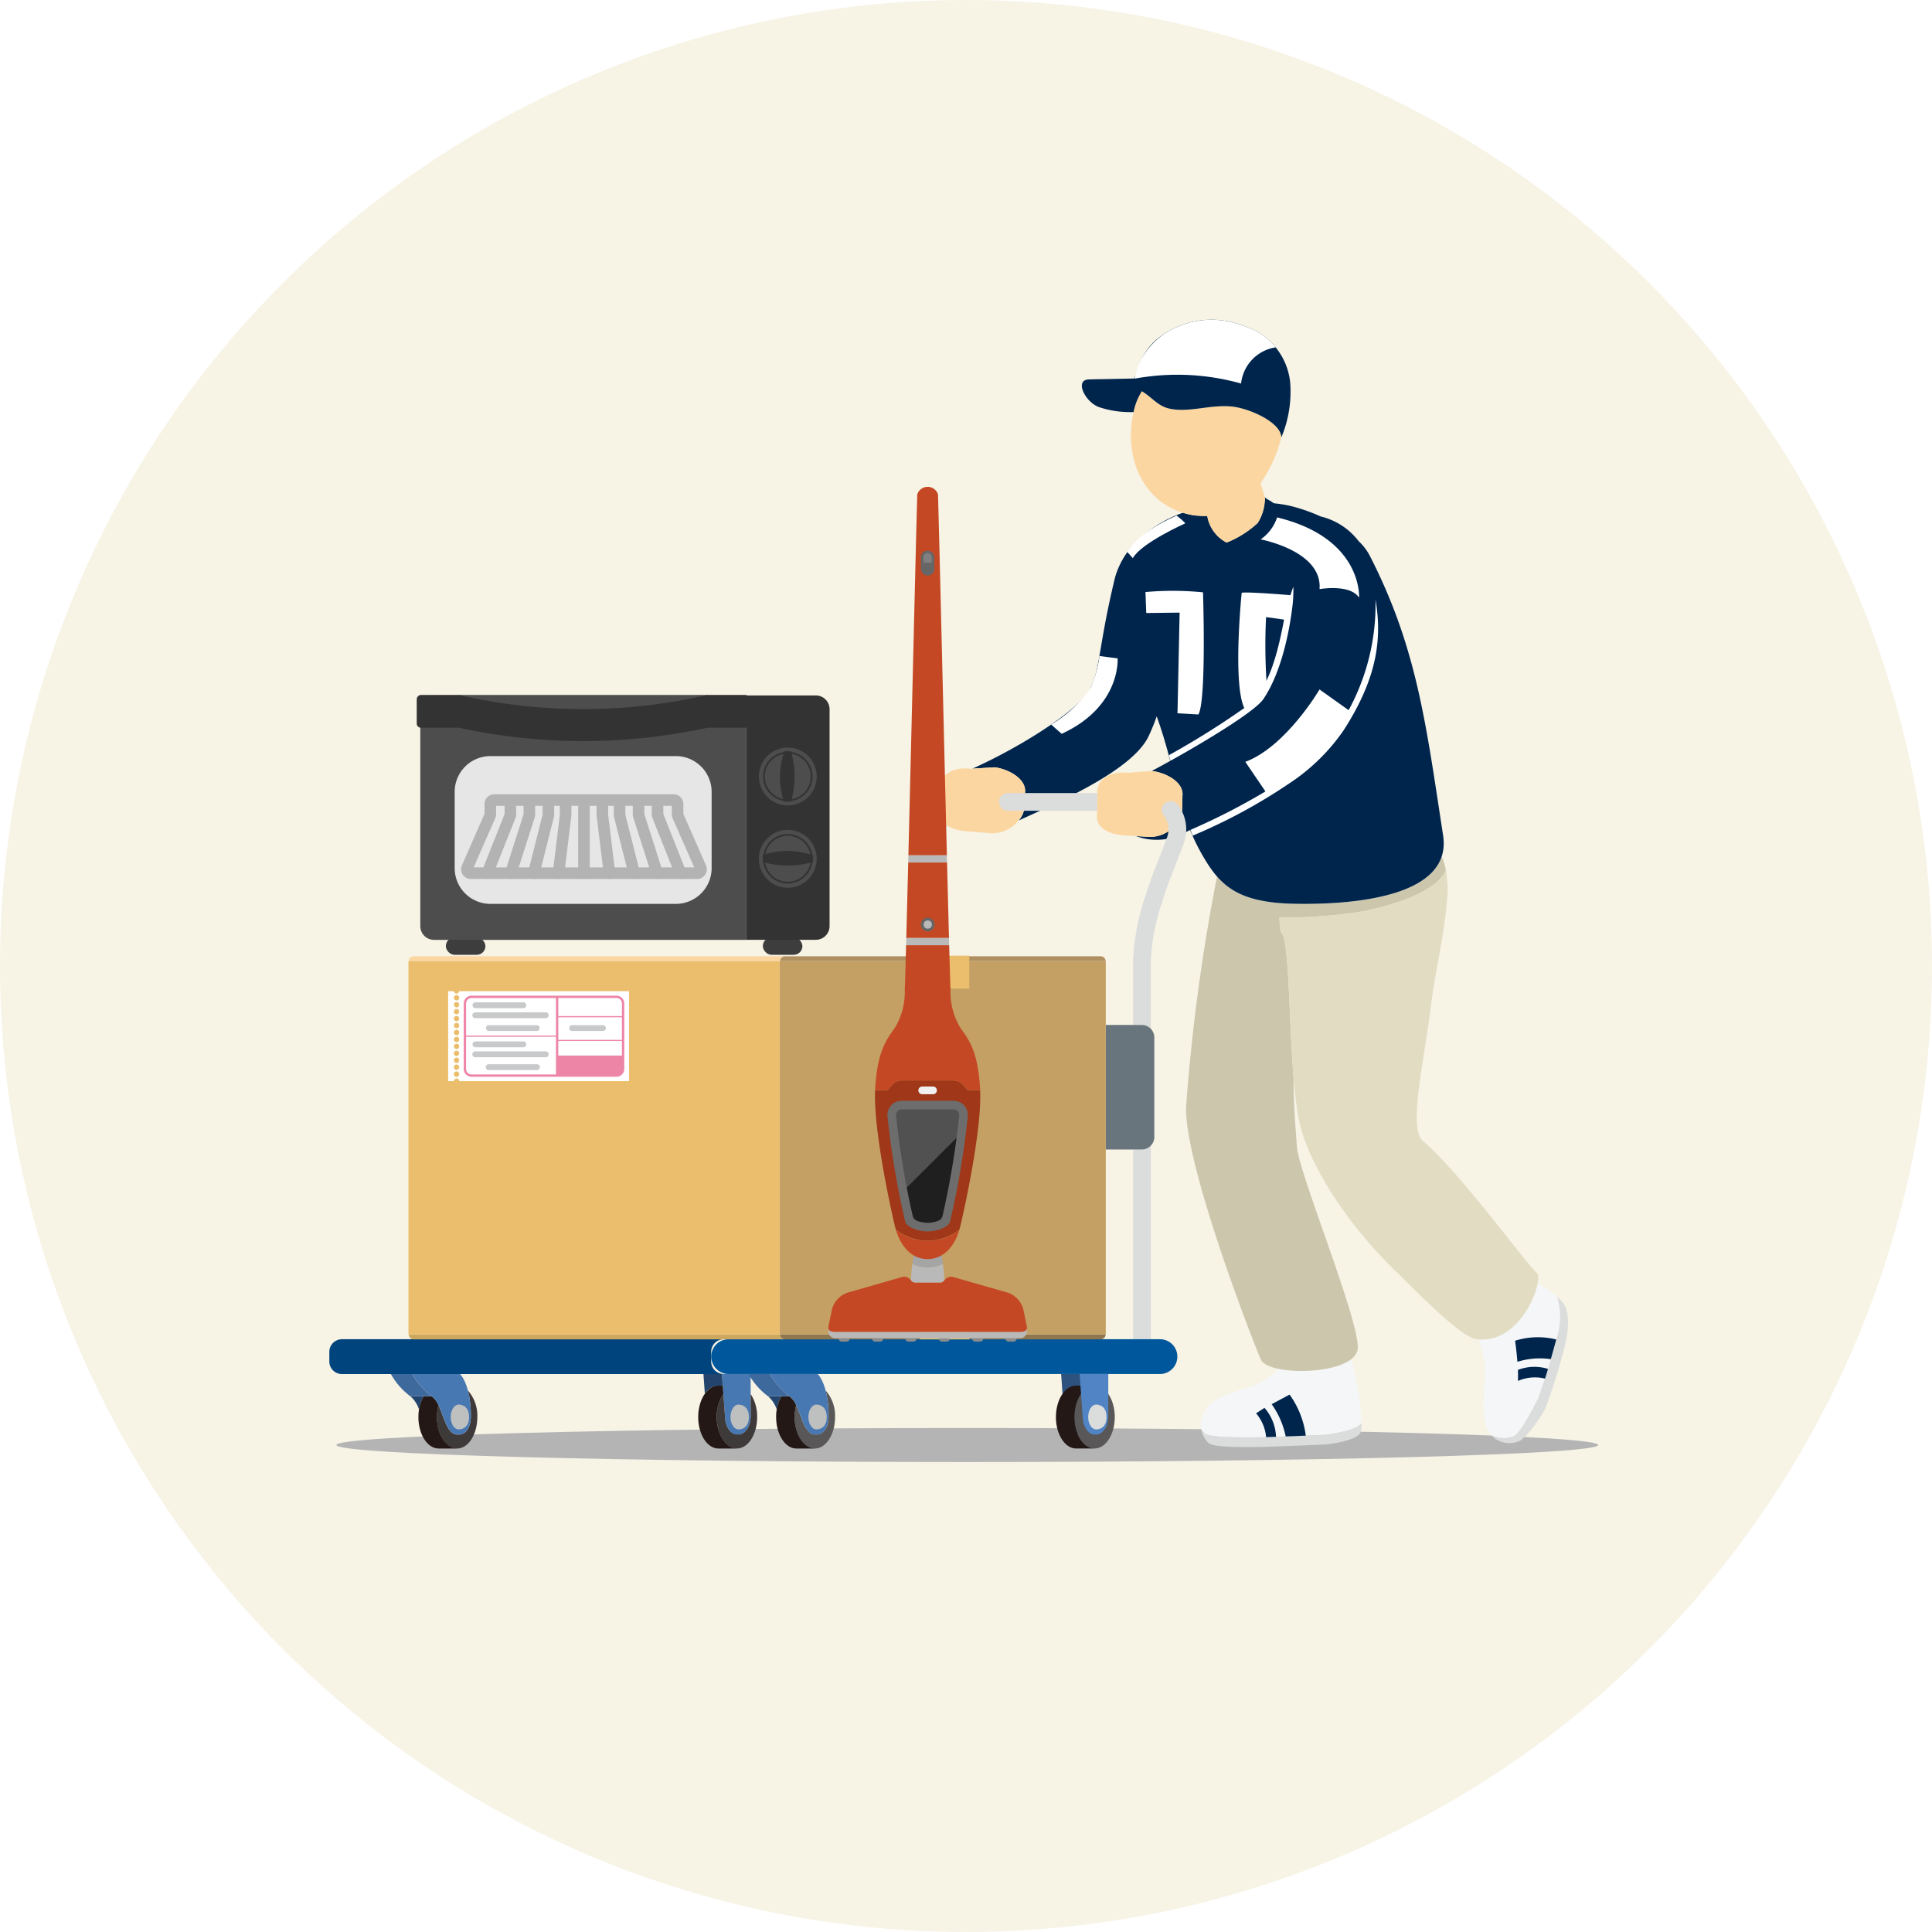 <svg xmlns="http://www.w3.org/2000/svg" xmlns:xlink="http://www.w3.org/1999/xlink" width="167" height="167" viewBox="0 0 167 167"><defs><clipPath id="a"><circle cx="83.5" cy="83.5" r="83.5" transform="translate(0 0.095)" fill="#f7f3e5"/></clipPath></defs><g transform="translate(-232 -3793.095)"><circle cx="83.5" cy="83.5" r="83.5" transform="translate(232 3793.095)" fill="#f7f3e5"/><g transform="translate(232 3793)" clip-path="url(#a)"><g transform="translate(28.467 27.752)"><g transform="translate(0 0)"><path d="M3575.051,4465.352c0,.811-24.417,1.47-54.536,1.47s-54.536-.659-54.536-1.47,24.417-1.471,54.536-1.471S3575.051,4464.541,3575.051,4465.352Z" transform="translate(-3465.37 -4368.103)" fill="#b4b4b5"/><g transform="translate(75.325 89.819)"><path d="M3634.47,4463.95s-5.069.233-6.311.231-3.895.031-4.294-.368a2.153,2.153,0,0,1-.248-.308,2.21,2.21,0,0,0,.6,1.144c.4.4,2.7.366,3.939.368s6.311-.231,6.311-.231,2.795-.3,2.938-1.129a4.6,4.6,0,0,0,.06-.746C3636.99,4463.618,3634.47,4463.95,3634.47,4463.95Z" transform="translate(-3623.566 -4457.412)" fill="#dbdcdc"/><path d="M3630.221,4452.158a5.855,5.855,0,0,1-2.932,1.7c-2.373.8-2.88,1.009-3.512,2.127a1.87,1.87,0,0,0-.217,1.426,2.175,2.175,0,0,0,.248.308c.4.4,3.055.365,4.294.368s6.311-.231,6.311-.231,2.521-.331,3-1.039a24.286,24.286,0,0,0-.887-5.5C3635.253,4452.325,3632.125,4452.557,3630.221,4452.158Z" transform="translate(-3623.509 -4451.317)" fill="#f5f6f7"/></g><g transform="translate(80.105 92.889)"><path d="M3634.319,4460.212l-.73.473a3.617,3.617,0,0,1,.868,2.056c.262-.007.554-.018.857-.028A4.017,4.017,0,0,0,3634.319,4460.212Z" transform="translate(-3633.589 -4459.064)" fill="#00254d"/><path d="M3636.435,4458.623a7.3,7.3,0,0,1,1.211,2.786c.594-.021,1.2-.046,1.737-.07a7.767,7.767,0,0,0-1.4-3.547Z" transform="translate(-3635.085 -4457.791)" fill="#00254d"/></g><g transform="translate(99.325 83.272)"><path d="M3682.475,4440.331c-.13-.129-.254-.243-.376-.354a5.959,5.959,0,0,1,.042,3.28,52.82,52.82,0,0,1-1.711,5.536c-.562,1.116-1.6,3.086-2.148,3.253a2.284,2.284,0,0,1-1.9-.153,2.107,2.107,0,0,0,2.387.579c.544-.167,1.775-1.776,2.337-2.894a52.788,52.788,0,0,0,1.712-5.537S3683.514,4441.369,3682.475,4440.331Z" transform="translate(-3675.304 -4438.809)" fill="#dbdcdc"/><path d="M3680.906,4438.682a6.9,6.9,0,0,0-1.679-1.168c-.3,1.69-2.081,5.082-5.115,4.846a7.9,7.9,0,0,1,.569,3.225c-.179,2.548-.3,3.807.431,4.918.022.033.051.065.076.1a2.276,2.276,0,0,0,1.9.152c.544-.167,1.586-2.136,2.149-3.252a52.979,52.979,0,0,0,1.712-5.536A5.962,5.962,0,0,0,3680.906,4438.682Z" transform="translate(-3674.112 -4437.513)" fill="#f5f6f7"/></g><g transform="translate(74.056 46.377)"><path d="M3630.13,4378.872c-.362-4.353-.344-9.533-.8-11.921-.17-.888-.382-.216-.424-1.952a43.348,43.348,0,0,0,7.044-.5c6.86-1.374,7.315-3.577,7.315-3.577s.042.188.086.458a5.2,5.2,0,0,0-.422-1.654c-1.24,3.772-8.733,4.167-12.737,4.086-3.621-.071-5.4-.893-6.68-2.357a165.357,165.357,0,0,0-2.676,19.936c-.12,5.287,6.257,21.49,6.509,21.9.849,1.364,7.741,1.266,8.3-.862.494-1.869-5.045-15.229-5.226-17.592C3630.271,4382.871,3630.094,4380.583,3630.13,4378.872Z" transform="translate(-3620.835 -4359.724)" fill="#ccc6ac"/></g><path d="M3650.272,4385.661c-1.294-1.114,0-6.386.673-11.7.436-3.463,1.254-6.4,1.449-9.962a7.736,7.736,0,0,0-.182-1.756s-.456,2.2-7.316,3.578a43.357,43.357,0,0,1-7.044.5c.042,1.736.255,1.063.424,1.952.59,3.089.386,10.855,1.24,15.453.575,3.1,3.385,8.234,8.17,12.958,2.757,2.726,5.946,5.947,7.221,6.093,3.9.447,5.794-5.094,5.2-5.708C3658.618,4395.545,3653.535,4388.461,3650.272,4385.661Z" transform="translate(-3555.724 -4314.671)" fill="#e2dcc3"/><path d="M3622.581,4324.008c-1.48-9.63-2.26-16.263-6.371-24.238a4.768,4.768,0,0,0-.927-1.194,5.846,5.846,0,0,0-3.288-2.136,14.7,14.7,0,0,0-2.7-.93,11.208,11.208,0,0,0-2.147-.255,3.618,3.618,0,0,1-.592,1.754,8.7,8.7,0,0,1-2.686,1.695,3.183,3.183,0,0,1-1.681-2.306,5.923,5.923,0,0,1-1.567-.135c-.181-.04-.353-.093-.525-.145a10.865,10.865,0,0,0-3.641,2.14,7.138,7.138,0,0,0-2.217,3.4c-1.4,5.748-1.286,7.848-2.1,9.559-.939,1.948-6.143,5.181-10.239,7.021l1.927-.117c1.189.152,2.773,1.008,2.619,2.2l-.058,1.373a2.05,2.05,0,0,1-.477,1.02c3.836-1.742,9.832-4.4,11.214-7.272a17.865,17.865,0,0,0,.7-1.725c.5,1.375.858,2.648,1.17,3.852-.6.337-1.152.634-1.6.872,1.194.132,2.787.952,2.658,2.144l-.036,1.374a2.852,2.852,0,0,1-2.858,2.18l-1.124-.07a5.108,5.108,0,0,0,4.241-.31c.073-.041.231-.116.444-.215a16.4,16.4,0,0,0,.888,1.875c1.559,2.8,3,4.4,8.117,4.5C3614.3,4330.01,3623.424,4329.481,3622.581,4324.008Z" transform="translate(-3526.309 -4279.455)" fill="#00254d"/><path d="M3630.026,4295.708c-.561-1.232-1.525-1.278-1.5-1.54,0,.024,0,.052-.007.077-.017.19-.032.4-.06.618,0,.022,0,.044-.008.067-.009.063-.021.127-.032.193-.005.03-.01.056-.016.085-.013.064-.03.129-.048.195-.008.032-.015.064-.025.1-.019.064-.044.132-.068.2-.013.034-.022.068-.036.1-.028.071-.064.145-.1.216-.016.032-.028.064-.046.1a3.646,3.646,0,0,1-.191.323,8.7,8.7,0,0,1-2.686,1.694,3.182,3.182,0,0,1-1.681-2.3,5.933,5.933,0,0,1-.916-.032,7.809,7.809,0,0,0,.114,3.281c.258.867,1.279,4.15,2.234,4.256.368.041,3.592-3.443,4.184-4.468C3629.576,4298.109,3630.409,4296.552,3630.026,4295.708Z" transform="translate(-3547.642 -4278.884)" fill="#00254d"/><path d="M3623.784,4278.859c-.056-1.336-2.866-2.55-4.369-2.67-1.839-.15-3.615.545-5.255.2-1.081-.225-1.482-.948-2.521-1.565a9.312,9.312,0,0,0-.628,1.866c-.9,4.07.938,7.979,4.8,8.831a5.922,5.922,0,0,0,1.567.135,3.183,3.183,0,0,0,1.681,2.306,8.692,8.692,0,0,0,2.686-1.695,4.161,4.161,0,0,0,.632-2.2l-.389-1.224a12.526,12.526,0,0,0,1.624-3.365C3623.68,4279.268,3623.732,4279.064,3623.784,4278.859Z" transform="translate(-3541.496 -4268.715)" fill="#fbd6a0"/><path d="M3619.844,4267.367a5.7,5.7,0,0,0-4.057-4.918,7.42,7.42,0,0,0-6.848.712c-1.738,1.089-2.113,2.584-2.58,3.841l-2.414.051c-.688.009-1.237.02-1.483.031l-.3.006c.063,0,.121,0,.183,0-1.1.114-.246,1.9.94,2.375a8.543,8.543,0,0,0,3.023.437,5.152,5.152,0,0,1,.713-1.8c.977.6,1.385,1.3,2.436,1.514,1.64.343,3.416-.353,5.255-.2,1.5.12,4.318,1.336,4.369,2.673A10.213,10.213,0,0,0,3619.844,4267.367Z" transform="translate(-3536.788 -4261.942)" fill="#00254d"/><g transform="translate(51.06 38.67)"><g transform="translate(0 3.569)"><path d="M3574.021,4351.088l0-.089a6.1,6.1,0,0,0-1.513,2.353c-.047.129-.1.275-.161.428v4.333c.3-.883.7-1.909,1.041-2.771.221-.567.421-1.08.562-1.468a4.707,4.707,0,0,1,.783-1.38A1.343,1.343,0,0,1,3574.021,4351.088Z" transform="translate(-3572.35 -4350.999)" fill="#dbdcdc"/></g><path d="M3583.2,4347.044a2.861,2.861,0,0,1-2.9,2.126l-2.283-.186c-1.193-.153-2.316-.66-2.161-1.853l.054-2.054c.154-1.191,1.436-1.633,2.629-1.476l2.1-.127c1.189.151,2.773,1.008,2.619,2.2Z" transform="translate(-3574.186 -4343.475)" fill="#fbd6a0"/></g><g transform="translate(57.916 38.984)"><path d="M3611.946,4347.657a2.854,2.854,0,0,1-2.858,2.18l-2.287-.142c-1.195-.128-2.327-.617-2.2-1.809l.019-2.056c.13-1.2,1.4-1.66,2.6-1.53l2.1-.163c1.194.13,2.793.951,2.664,2.145Z" transform="translate(-3596.157 -4344.137)" fill="#fbd6a0"/><path d="M3587.573,4348.16a.767.767,0,1,0,0,1.533h7.683l.014-1.533Z" transform="translate(-3586.806 -4346.252)" fill="#dbdcdc"/><g transform="translate(11.561 2.612)"><path d="M3611.933,4412.755h-.751v16.4h1.534v-16.735A1.082,1.082,0,0,1,3611.933,4412.755Z" transform="translate(-3611.182 -4382.646)" fill="#dbdcdc"/><path d="M3615.029,4349.92a.767.767,0,1,0-1.178.982,2,2,0,0,1,.306,1.754c-.155.456-.411,1.107-.681,1.8-.413,1.051-.88,2.242-1.165,3.182l-.036.117a19.968,19.968,0,0,0-1.094,5.606v5.627h.751a1.078,1.078,0,0,1,.783.336v-5.963a18.462,18.462,0,0,1,1.028-5.16l.035-.117c.268-.881.723-2.042,1.125-3.068.278-.707.54-1.375.707-1.864A3.516,3.516,0,0,0,3615.029,4349.92Z" transform="translate(-3611.182 -4349.643)" fill="#dbdcdc"/></g></g><path d="M3609.315,4390.423H3606.2v10.769h3.111a1.089,1.089,0,0,0,1.088-1.088v-8.594A1.088,1.088,0,0,0,3609.315,4390.423Z" transform="translate(-3539.087 -4329.486)" fill="#69757c"/><g transform="translate(5.316 91.106)"><g transform="translate(1.684 1.927)"><path d="M3480.21,4459.254a3.447,3.447,0,0,1,.391-1.162h-1.148A2.485,2.485,0,0,1,3480.21,4459.254Z" transform="translate(-3479.453 -4458.093)" fill="#23456d"/></g><g transform="translate(2.385 1.429)"><path d="M3486.977,4457.043a8.486,8.486,0,0,1,.256,2.2c0,1.052-.465,1.61-1.037,1.61a.614.614,0,0,1-.076-.011.547.547,0,0,1-.077.011c-.368,0-.647-.324-.877-.759-.249-.476-.454-1.209-.735-1.786a4.028,4.028,0,0,0-.133,1.035c0,1.5.781,2.717,1.745,2.717s1.75-1.214,1.75-2.717A3.265,3.265,0,0,0,3486.977,4457.043Z" transform="translate(-3482.702 -4457.043)" fill="#3e3a39"/><g transform="translate(0 0.497)"><path d="M3482.535,4459.892a4.068,4.068,0,0,1,.129-1.027,1.867,1.867,0,0,0-.585-.771h-.7a3.639,3.639,0,0,0-.448,1.8c0,1.5.783,2.718,1.747,2.718h1.5a.346.346,0,0,0,.051-.008C3483.288,4462.561,3482.535,4461.366,3482.535,4459.892Z" transform="translate(-3480.931 -4458.093)" fill="#231815"/></g></g><path d="M3482.656,4454.031H3479.8a6.2,6.2,0,0,0,1.685,1.927c.644.413.924,1.8,1.317,2.55.23.435.509.761.878.761a.491.491,0,0,0,.076-.013.531.531,0,0,0,.076.013c.571,0,1.036-.559,1.036-1.613,0-2.738-.939-3.625-.939-3.625Z" transform="translate(-3477.951 -4454.031)" fill="#4878b2"/><path d="M3477.586,4455.958a6.188,6.188,0,0,1-1.684-1.927h1.848a6.187,6.187,0,0,0,1.685,1.927Z" transform="translate(-3475.903 -4454.031)" fill="#3e699d"/><path d="M3487.5,4459.612c-.379,0-.69.481-.69,1.075s.312,1.074.69,1.074c.094,0,.9-.009.9-1.074S3487.594,4459.612,3487.5,4459.612Z" transform="translate(-3481.637 -4456.965)" fill="#bebfbf"/></g><g transform="translate(31.888 91.106)"><g transform="translate(2.049)"><path d="M3538.576,4454.031h-2.328l.26,3.625c0,.89.463,1.613,1.035,1.613a.535.535,0,0,0,.075-.013.469.469,0,0,0,.075.013c.573,0,1.036-.723,1.036-1.613v-3.625Z" transform="translate(-3536.248 -4454.031)" fill="#4878b2"/></g><path d="M3534.476,4454.031h-1.6l.123,1.715a1.471,1.471,0,0,1,1.173-.709h.375Z" transform="translate(-3532.427 -4454.031)" fill="#23456d"/><g transform="translate(0 1.006)"><path d="M3538.229,4457.667v1.89c0,.89-.463,1.611-1.036,1.611a.481.481,0,0,1-.075-.013.541.541,0,0,1-.075.013c-.572,0-1.035-.722-1.035-1.611l-.137-1.911a3.524,3.524,0,0,0-.575,2.011c0,1.5.783,2.717,1.747,2.717s1.747-1.215,1.747-2.717A3.543,3.543,0,0,0,3538.229,4457.667Z" transform="translate(-3533.698 -4456.938)" fill="#3e3a39"/><path d="M3533.528,4458.872a3.511,3.511,0,0,1,.571-2l-.052-.717h-.375c-.965,0-1.747,1.219-1.747,2.719s.781,2.718,1.747,2.718h1.5a.465.465,0,0,0,.05-.008C3534.284,4461.54,3533.528,4460.346,3533.528,4458.872Z" transform="translate(-3531.927 -4456.153)" fill="#231815"/></g><path d="M3538.494,4459.612c-.38,0-.691.481-.691,1.075s.311,1.074.691,1.074c.1,0,.9-.009.9-1.074S3538.589,4459.612,3538.494,4459.612Z" transform="translate(-3535.016 -4456.965)" fill="#bebfbf"/></g><g transform="translate(37.92 93.032)"><path d="M3545.4,4459.254a3.442,3.442,0,0,1,.391-1.162h-1.149A2.488,2.488,0,0,1,3545.4,4459.254Z" transform="translate(-3544.645 -4458.093)" fill="#23456d"/></g><g transform="translate(38.621 92.535)"><path d="M3552.17,4457.043a8.487,8.487,0,0,1,.256,2.2c0,1.052-.465,1.61-1.036,1.61a.6.6,0,0,1-.076-.011.545.545,0,0,1-.078.011c-.368,0-.647-.324-.876-.759-.25-.476-.455-1.209-.736-1.786a4.039,4.039,0,0,0-.132,1.035c0,1.5.781,2.717,1.744,2.717s1.75-1.214,1.75-2.717A3.267,3.267,0,0,0,3552.17,4457.043Z" transform="translate(-3547.894 -4457.043)" fill="#595757"/><g transform="translate(0 0.497)"><path d="M3547.727,4459.892a4.046,4.046,0,0,1,.13-1.027,1.859,1.859,0,0,0-.585-.771h-.7a3.642,3.642,0,0,0-.447,1.8c0,1.5.783,2.718,1.747,2.718h1.5a.346.346,0,0,0,.051-.008C3548.48,4462.561,3547.727,4461.366,3547.727,4459.892Z" transform="translate(-3546.124 -4458.093)" fill="#231815"/></g></g><path d="M3547.848,4454.031h-2.856a6.19,6.19,0,0,0,1.685,1.927c.643.413.924,1.8,1.317,2.55.229.435.509.761.877.761a.488.488,0,0,0,.077-.013.508.508,0,0,0,.076.013c.571,0,1.036-.559,1.036-1.613,0-2.738-.938-3.625-.938-3.625Z" transform="translate(-3506.907 -4362.924)" fill="#4878b2"/><path d="M3542.779,4455.958a6.178,6.178,0,0,1-1.683-1.927h1.848a6.193,6.193,0,0,0,1.685,1.927Z" transform="translate(-3504.859 -4362.924)" fill="#3e699d"/><path d="M3552.692,4459.612c-.379,0-.69.481-.69,1.075s.311,1.074.69,1.074c.095,0,.9-.009.9-1.074S3552.787,4459.612,3552.692,4459.612Z" transform="translate(-3510.593 -4365.859)" fill="#bebfbf"/><path d="M3497.7,4449.626v-.835a1.09,1.09,0,0,1,1.088-1.088H3465.78a1.089,1.089,0,0,0-1.086,1.088v.835a1.088,1.088,0,0,0,1.086,1.086h33.013A1.089,1.089,0,0,1,3497.7,4449.626Z" transform="translate(-3464.694 -4359.598)" fill="#00447d"/><g transform="translate(33.011 88.105)"><path d="M1.5,0H38.791a1.5,1.5,0,0,1,1.5,1.5v0a1.506,1.506,0,0,1-1.506,1.506H1.506A1.506,1.506,0,0,1,0,1.5v0A1.5,1.5,0,0,1,1.5,0Z" fill="#00579b"/></g><g transform="translate(62.804 91.106)"><path d="M3600.392,4454.031h-2.329l.258,3.625c0,.89.464,1.613,1.036,1.613a.5.5,0,0,0,.074-.013.563.563,0,0,0,.075.013c.574,0,1.038-.723,1.038-1.613v-3.625Z" transform="translate(-3597.612 -4454.031)" fill="#2d527e"/><g transform="translate(0 1.006)"><path d="M3603.969,4458.872c0,1.5-.781,2.718-1.745,2.718s-1.749-1.215-1.749-2.718.784-2.719,1.749-2.719S3603.969,4457.372,3603.969,4458.872Z" transform="translate(-3598.88 -4456.153)" fill="#595757"/><path d="M3598.713,4458.872c0-1.473.755-2.667,1.7-2.708a.489.489,0,0,0-.052-.01h-1.5c-.964,0-1.747,1.219-1.747,2.719s.782,2.718,1.747,2.718h1.5a.48.48,0,0,0,.052-.008C3599.468,4461.54,3598.713,4460.346,3598.713,4458.872Z" transform="translate(-3597.111 -4456.153)" fill="#231815"/></g><path d="M3603.763,4454.031h-2.33l.259,3.625c0,.89.462,1.613,1.035,1.613a.478.478,0,0,0,.074-.013.527.527,0,0,0,.076.013c.572,0,1.036-.723,1.036-1.613v-3.625Z" transform="translate(-3599.384 -4454.031)" fill="#5084c4"/><path d="M3603.681,4459.612c-.383,0-.691.481-.691,1.075s.308,1.074.691,1.074c.093,0,.9-.009.9-1.074S3603.774,4459.612,3603.681,4459.612Z" transform="translate(-3600.201 -4456.965)" fill="#dbdcdc"/></g><g transform="translate(6.841 54.954)"><path d="M3479.6,4377.906h32.073v0a.432.432,0,0,0-.411.42h-32.094A.434.434,0,0,1,3479.6,4377.906Z" transform="translate(-3479.145 -4377.859)" fill="#fbd6a0"/><path d="M3546.839,4378.33a.433.433,0,0,1,.432-.424h27.276a.431.431,0,0,1,.432.424Z" transform="translate(-3514.718 -4377.859)" fill="#b09060"/><path d="M3479.6,4447.256h32.073v0a.431.431,0,0,1-.411-.42h-32.094A.433.433,0,0,0,3479.6,4447.256Z" transform="translate(-3479.145 -4414.095)" fill="#cea75f"/><path d="M3546.839,4446.832a.432.432,0,0,0,.432.424h27.276a.43.43,0,0,0,.432-.424Z" transform="translate(-3514.718 -4414.095)" fill="#90764d"/><rect width="28.191" height="32.265" transform="translate(32.085 0.472)" fill="#c4a064"/><rect width="32.085" height="32.265" transform="translate(0 0.472)" fill="#eabe6c"/><rect width="4.267" height="2.843" transform="translate(44.209)" fill="#eabe6c"/><rect width="4.267" height="2.844" transform="translate(44.209 30.317)" fill="#eabe6c"/></g><g transform="translate(10.269 58.02)"><path d="M3487.292,4384.272a.216.216,0,0,1-.062.141.235.235,0,0,1-.16.07.258.258,0,0,1-.16-.07.217.217,0,0,1-.062-.141h-.5v7.776h.5a.209.209,0,0,1,.069-.161.225.225,0,0,1,.32,0,.2.2,0,0,1,.07.161h14.676v-7.776Zm-.222,7.407a.234.234,0,0,1,0-.469.234.234,0,0,1,0,.469Zm0-.606a.23.23,0,0,1-.229-.23.236.236,0,0,1,.229-.231.231.231,0,0,1,.23.231A.226.226,0,0,1,3487.07,4391.073Zm0-.6a.231.231,0,0,1-.229-.229.235.235,0,0,1,.229-.232.231.231,0,0,1,.23.232A.226.226,0,0,1,3487.07,4390.474Zm0-.6a.23.23,0,0,1,0-.46.23.23,0,0,1,0,.46Zm0-.6a.235.235,0,0,1-.229-.23.23.23,0,0,1,.229-.229.226.226,0,0,1,.23.229A.23.23,0,0,1,3487.07,4389.276Zm0-.6a.236.236,0,0,1-.229-.229.229.229,0,0,1,.229-.229.224.224,0,0,1,.23.229A.231.231,0,0,1,3487.07,4388.678Zm0-.605a.231.231,0,0,1-.229-.23.237.237,0,0,1,.229-.23.232.232,0,0,1,.23.23A.226.226,0,0,1,3487.07,4388.073Zm0-.6a.23.23,0,0,1-.229-.23.236.236,0,0,1,.229-.231.231.231,0,0,1,.23.231A.226.226,0,0,1,3487.07,4387.476Zm0-.6a.23.23,0,0,1-.229-.23.235.235,0,0,1,.229-.23.23.23,0,0,1,.23.23A.225.225,0,0,1,3487.07,4386.876Zm0-.6a.23.23,0,0,1,0-.46.23.23,0,0,1,0,.46Zm0-.6a.236.236,0,0,1-.229-.232.23.23,0,0,1,.229-.229.226.226,0,0,1,.23.229A.232.232,0,0,1,3487.07,4385.68Zm0-.6a.235.235,0,0,1-.229-.229.23.23,0,0,1,.229-.23.226.226,0,0,1,.23.23A.23.23,0,0,1,3487.07,4385.081Z" transform="translate(-3486.345 -4384.272)" fill="#fff"/><g transform="translate(2.108 0.963)"><path d="M3497.629,4390.968h-4.141a.254.254,0,0,1,0-.508h4.141a.254.254,0,0,1,0,.508Z" transform="translate(-3492.074 -4388.487)" fill="#c8c9ca"/><path d="M3495.184,4386.81h-4.141a.254.254,0,1,1,0-.508h4.141a.254.254,0,0,1,0,.508Z" transform="translate(-3490.789 -4386.302)" fill="#c8c9ca"/><path d="M3497.132,4388.63h-6.089a.254.254,0,1,1,0-.507h6.089a.254.254,0,0,1,0,.507Z" transform="translate(-3490.789 -4387.259)" fill="#c8c9ca"/><path d="M3511.327,4390.968h-2.663a.254.254,0,1,1,0-.508h2.663a.254.254,0,0,1,0,.508Z" transform="translate(-3500.052 -4388.487)" fill="#c8c9ca"/><g transform="translate(0 3.379)"><path d="M3497.629,4398.088h-4.141a.254.254,0,1,1,0-.507h4.141a.254.254,0,1,1,0,.507Z" transform="translate(-3492.074 -4395.609)" fill="#c8c9ca"/><path d="M3495.184,4393.934h-4.141a.254.254,0,1,1,0-.508h4.141a.254.254,0,0,1,0,.508Z" transform="translate(-3490.789 -4393.426)" fill="#c8c9ca"/><path d="M3497.132,4395.75h-6.089a.254.254,0,1,1,0-.507h6.089a.254.254,0,0,1,0,.507Z" transform="translate(-3490.789 -4394.381)" fill="#c8c9ca"/></g></g><path d="M3502.388,4385.09h-12.522a.678.678,0,0,0-.678.677v5.656a.679.679,0,0,0,.678.677h12.522a.679.679,0,0,0,.677-.677v-5.656A.678.678,0,0,0,3502.388,4385.09Zm.474.677v1.086h-5.5v-1.561h5.027A.474.474,0,0,1,3502.862,4385.767Zm-5.5,4.5v-1.256h5.5v1.256Zm0-1.357v-1.953h5.5v1.953Zm-7.495-3.615h7.293v3.243h-7.767v-2.769A.475.475,0,0,1,3489.866,4385.293Zm-.475,6.13v-2.785h7.767v3.258h-7.293A.474.474,0,0,1,3489.391,4391.423Z" transform="translate(-3487.839 -4384.702)" fill="#ed85a7"/></g><g transform="translate(72.57 23.051)"><path d="M3625.876,4320.253c1.592-2.363,2.3-6.089,2.536-8.305a13.944,13.944,0,0,0,.052-1.406,18.383,18.383,0,0,0-.885,3.264c-.441,2.207-1.211,5.707-3.161,7.087a70.977,70.977,0,0,1-6.717,4.218s.051.17.139.483C3620.825,4323.932,3625.151,4321.331,3625.876,4320.253Z" transform="translate(-3617.701 -4310.542)" fill="#fff"/><path d="M3637.635,4312.9a19.067,19.067,0,0,1-3.455,11.386c-2.217,2.892-3.62,3.522-5.706,4.986a55.763,55.763,0,0,1-6.825,3.532c.11.3.186.5.186.5a47.746,47.746,0,0,0,8.328-4.5,17.131,17.131,0,0,0,4.687-4.56C3637.957,4319.46,3638.163,4315.994,3637.635,4312.9Z" transform="translate(-3619.776 -4311.782)" fill="#fff"/></g><g transform="translate(102.496 87.918)"><path d="M3681.309,4453.939a3.7,3.7,0,0,1,2.346-.2c.085-.272.172-.555.253-.84a3.951,3.951,0,0,0-2.6.088C3681.319,4453.32,3681.323,4453.644,3681.309,4453.939Z" transform="translate(-3681.064 -4450.148)" fill="#00254d"/><path d="M3683.886,4449.218c.195-.687.365-1.31.47-1.7a6.546,6.546,0,0,0-3.559.107c.063.45.146,1.123.2,1.823A6.446,6.446,0,0,1,3683.886,4449.218Z" transform="translate(-3680.797 -4447.308)" fill="#00254d"/></g><path d="M3635.846,4297.924a3.7,3.7,0,0,1-1.423,1.9s5.354.991,5.092,4.3c0,0,2.628-.473,3.417.736C3642.931,4304.859,3643.27,4299.716,3635.846,4297.924Z" transform="translate(-3553.922 -4280.857)" fill="#fff"/><path d="M3615.124,4298.265s-3.785,1.683-4.521,3l-.474-.526s.684-1.577,4.259-3.154C3614.389,4297.582,3615.177,4298.213,3615.124,4298.265Z" transform="translate(-3541.15 -4280.678)" fill="#fff"/></g><path d="M3630.642,4311.636s-.789,7.728.21,9.936l.473.106,1.524-1.525a49.5,49.5,0,0,1-.1-6.414l1.893.263.262-2.155S3631.114,4311.531,3630.642,4311.636Z" transform="translate(-3551.779 -4288.055)" fill="#fff"/><path d="M3613.435,4311.394a26.718,26.718,0,0,1,4.974.024s.307,9.392-.4,10.56l-1.806-.105.184-8.7-2.884.034Z" transform="translate(-3542.889 -4287.876)" fill="#fff"/><path d="M3640.782,4331.23l-2.733-1.945s-2.892,4.941-6.414,6.256l2,2.944,3.312-2.523,2.418-2.471Z" transform="translate(-3552.457 -4297.345)" fill="#fff"/><path d="M3600.423,4323.19a10.358,10.358,0,0,1-.741,2.717,10.984,10.984,0,0,1-3.431,3.207l.905.8c5.152-2.366,4.837-6.52,4.837-6.52Z" transform="translate(-3533.855 -4294.141)" fill="#fff"/><path d="M3620.851,4262.449a7.422,7.422,0,0,0-6.849.712,6.14,6.14,0,0,0-2.521,3.676l-.02.179a20.348,20.348,0,0,1,9.2.42,3.536,3.536,0,0,1,2.995-3.125A5.67,5.67,0,0,0,3620.851,4262.449Z" transform="translate(-3541.851 -4261.942)" fill="#fff"/><g transform="translate(7.556 32.414)"><rect width="3.422" height="1.502" rx="0.751" transform="translate(2.515 20.959)" fill="#3d3d3d" stroke="rgba(0,0,0,0)" stroke-width="1"/><rect width="3.422" height="1.502" rx="0.751" transform="translate(29.915 20.959)" fill="#3d3d3d" stroke="rgba(0,0,0,0)" stroke-width="1"/><path d="M361.486,1362.278a1.189,1.189,0,0,0-1.189,1.189v18.749a1.189,1.189,0,0,0,1.189,1.189h26.966v-21.127Z" transform="translate(-359.99 -1362.235)" fill="#4d4d4d" stroke="rgba(0,0,0,0)" stroke-width="1"/><path d="M3.091,0H19.12a3.092,3.092,0,0,1,3.092,3.092v6.59a3.091,3.091,0,0,1-3.091,3.091H3.091A3.091,3.091,0,0,1,0,9.682V3.091A3.091,3.091,0,0,1,3.091,0Z" transform="translate(3.278 5.286)" fill="#e6e6e6" stroke="rgba(0,0,0,0)" stroke-width="1"/><path d="M602.711,1362.278h-6.034V1383.4h6.034a1.189,1.189,0,0,0,1.189-1.189v-18.749A1.189,1.189,0,0,0,602.711,1362.278Z" transform="translate(-568.216 -1362.235)" fill="#333" stroke="rgba(0,0,0,0)" stroke-width="1"/><g transform="translate(29.067 4.043)"><g transform="translate(0 0)"><circle cx="2.502" cy="2.502" r="2.502" transform="translate(0 4.872) rotate(-76.838)" fill="#4d4d4d" stroke="rgba(0,0,0,0)" stroke-width="1"/><circle cx="2.141" cy="2.141" r="2.141" transform="translate(0.433 4.602) rotate(-76.821)" fill="#333" stroke="rgba(0,0,0,0)" stroke-width="1"/><circle cx="1.987" cy="1.987" r="1.987" transform="translate(0.601 4.46) rotate(-76.168)" fill="#4d4d4d" stroke="rgba(0,0,0,0)" stroke-width="1"/><path d="M622.392,1402.787h-.572a6.723,6.723,0,0,0-.036,4.345h.612A7.835,7.835,0,0,0,622.392,1402.787Z" transform="translate(-619.112 -1401.963)" fill="#333" stroke="rgba(0,0,0,0)" stroke-width="1"/></g><g transform="translate(0 7.114)"><circle cx="2.502" cy="2.502" r="2.502" transform="translate(0 4.872) rotate(-76.838)" fill="#4d4d4d" stroke="rgba(0,0,0,0)" stroke-width="1"/><circle cx="2.141" cy="2.141" r="2.141" transform="translate(0.433 4.602) rotate(-76.821)" fill="#333" stroke="rgba(0,0,0,0)" stroke-width="1"/><circle cx="1.987" cy="1.987" r="1.987" transform="translate(0.618 4.487) rotate(-76.813)" fill="#4d4d4d" stroke="rgba(0,0,0,0)" stroke-width="1"/><path d="M613.177,1476.22v-.572a6.723,6.723,0,0,0-4.345-.036v.612A7.833,7.833,0,0,0,613.177,1476.22Z" transform="translate(-607.99 -1472.941)" fill="#333" stroke="rgba(0,0,0,0)" stroke-width="1"/></g></g><rect width="21.501" height="1.709" transform="translate(3.634)" fill="#4d4d4d" stroke="rgba(0,0,0,0)" stroke-width="1"/><path d="M386.133,1364.753h-3.277a50.669,50.669,0,0,1-21.5,0h-3.276a.358.358,0,0,1-.358-.358v-2.09a.385.385,0,0,1,.385-.385h3.25a47.775,47.775,0,0,0,21.5,0h3.25a.385.385,0,0,1,.385.385v2.09A.358.358,0,0,1,386.133,1364.753Z" transform="translate(-357.723 -1361.921)" fill="#333" stroke="rgba(0,0,0,0)" stroke-width="1"/><g transform="translate(4.335 9.086)"><path d="M404.24,1444.522h9.776a.337.337,0,0,0,.316-.468l-1.972-4.484a.331.331,0,0,1-.028-.133v-.9a.34.34,0,0,0-.344-.336h-15.5a.34.34,0,0,0-.344.336v.894a.326.326,0,0,1-.028.132l-1.972,4.489a.337.337,0,0,0,.316.468Z" transform="translate(-394.12 -1438.202)" fill="none" stroke="#b3b3b3" stroke-linecap="round" stroke-linejoin="round" stroke-width="1"/><line y2="6.32" transform="translate(10.12 0)" fill="none" stroke="#b3b3b3" stroke-linecap="round" stroke-linejoin="round" stroke-width="1"/><path d="M461.237,1438.2v1.3l-.613,5.021" transform="translate(-452.702 -1438.202)" fill="none" stroke="#b3b3b3" stroke-linecap="round" stroke-linejoin="round" stroke-width="1"/><path d="M443.925,1438.2v1.31l-1.263,5.01" transform="translate(-436.88 -1438.202)" fill="none" stroke="#b3b3b3" stroke-linecap="round" stroke-linejoin="round" stroke-width="1"/><path d="M427.583,1438.2v1.3l-1.605,5.021" transform="translate(-422.183 -1438.202)" fill="none" stroke="#b3b3b3" stroke-linecap="round" stroke-linejoin="round" stroke-width="1"/><path d="M410.942,1438.2v1.3l-1.994,5.021" transform="translate(-407.182 -1438.202)" fill="none" stroke="#b3b3b3" stroke-linecap="round" stroke-linejoin="round" stroke-width="1"/><path d="M492.4,1438.2v1.3l.613,5.021" transform="translate(-480.69 -1438.202)" fill="none" stroke="#b3b3b3" stroke-linecap="round" stroke-linejoin="round" stroke-width="1"/><path d="M504.9,1438.2v1.31l1.263,5.01" transform="translate(-491.705 -1438.202)" fill="none" stroke="#b3b3b3" stroke-linecap="round" stroke-linejoin="round" stroke-width="1"/><path d="M518.715,1438.2v1.3l1.605,5.021" transform="translate(-503.875 -1438.202)" fill="none" stroke="#b3b3b3" stroke-linecap="round" stroke-linejoin="round" stroke-width="1"/><path d="M532.476,1438.2v1.3l1.994,5.021" transform="translate(-515.997 -1438.202)" fill="none" stroke="#b3b3b3" stroke-linecap="round" stroke-linejoin="round" stroke-width="1"/></g></g><g transform="translate(43.128 14.425)"><g transform="translate(7.146 66.143)"><path d="M1165.138,739.375a12.136,12.136,0,0,0-.122,1.621h2.884a12.136,12.136,0,0,0-.122-1.621,3.078,3.078,0,0,1-2.641,0Z" transform="translate(-1165.016 -738.349)" fill="#bab9b9"/><path d="M1167.6,728.771h-1.141s-.1.421-.179,1.026a3.079,3.079,0,0,0,2.641,0c-.083-.6-.179-1.026-.179-1.026Z" transform="translate(-1166.153 -728.771)" fill="#a6a5a5"/></g><path d="M0,0H.979a0,0,0,0,1,0,0V0A.285.285,0,0,1,.694.285H.285A.285.285,0,0,1,0,0V0A0,0,0,0,1,0,0Z" transform="translate(0.888 73.602)" fill="#8c8c8c"/><path d="M.285,0h.41A.285.285,0,0,1,.979.285v0a0,0,0,0,1,0,0H0a0,0,0,0,1,0,0v0A.285.285,0,0,1,.285,0Z" transform="translate(16.289 73.886) rotate(180)" fill="#8c8c8c"/><path d="M0,0H.979a0,0,0,0,1,0,0V0A.285.285,0,0,1,.694.285H.285A.285.285,0,0,1,0,0V0A0,0,0,0,1,0,0Z" transform="translate(3.773 73.602)" fill="#8c8c8c"/><path d="M0,0H.979a0,0,0,0,1,0,0V0A.285.285,0,0,1,.694.285H.285A.285.285,0,0,1,0,0V0A0,0,0,0,1,0,0Z" transform="translate(6.657 73.602)" fill="#8c8c8c"/><path d="M0,0H.979a0,0,0,0,1,0,0V0A.285.285,0,0,1,.694.285H.285A.285.285,0,0,1,0,0V0A0,0,0,0,1,0,0Z" transform="translate(9.541 73.602)" fill="#8c8c8c"/><path d="M0,0H.979a0,0,0,0,1,0,0V0A.285.285,0,0,1,.694.285H.285A.285.285,0,0,1,0,0V0A0,0,0,0,1,0,0Z" transform="translate(12.425 73.602)" fill="#8c8c8c"/><path d="M1107.7,796.9h-15.976c-.294,0-.546-.076-.6-.343v.276a.615.615,0,0,0,.613.626h15.951a.615.615,0,0,0,.613-.626v-.276C1108.245,796.826,1107.993,796.9,1107.7,796.9Z" transform="translate(-1091.122 -723.861)" fill="#bab9b9"/><g transform="translate(4.038 51.314)"><path d="M1154.22,709.535a4.1,4.1,0,0,1-2.752-.976c.424,1.45,1.353,2.564,2.752,2.564s2.328-1.114,2.753-2.564A4.1,4.1,0,0,1,1154.22,709.535Z" transform="translate(-1149.67 -695.685)" fill="#c44823"/><path d="M1141.967,576.268h-1.073l-.415-.467a1.1,1.1,0,0,0-.819-.368H1135.2a1.1,1.1,0,0,0-.82.368l-.416.467h-1.072c-.165,3.382,1.364,10.337,1.713,11.769q.033.137.073.27a4.371,4.371,0,0,0,5.5,0c.026-.089.051-.179.073-.27C1140.6,586.605,1142.132,579.651,1141.967,576.268Z" transform="translate(-1132.879 -575.433)" fill="#9f3718"/></g><path d="M1147.466,604.871c.866,0,1.774-.371,1.932-.821a73.364,73.364,0,0,0,1.537-9.113,1.23,1.23,0,0,0-1.224-1.356h-4.49a1.231,1.231,0,0,0-1.224,1.356,73.447,73.447,0,0,0,1.537,9.113c.158.45,1.066.821,1.932.821Z" transform="translate(-1138.878 -540.511)" fill="#6d6d6d"/><path d="M.334,0h.934A.334.334,0,0,1,1.6.334v0a.334.334,0,0,1-.334.334H.334A.334.334,0,0,1,0,.334v0A.334.334,0,0,1,.334,0Z" transform="translate(7.788 51.834)" fill="#f0f0f0"/><g transform="translate(4.051)"><path d="M1165.294,45.553a.524.524,0,0,0-.074-.224.943.943,0,0,0-1.648,0,.521.521,0,0,0-.074.224c-.1,3.391-.482,19.7-.765,31.143h3.326C1165.776,65.257,1165.394,48.945,1165.294,45.553Z" transform="translate(-1159.858 -44.844)" fill="#c44823"/><path d="M1140.349,461.616a6.031,6.031,0,0,1-.825-3.353c-.015-.065-.057-1.475-.118-3.749h-3.722c-.061,2.274-.1,3.684-.119,3.749a6.03,6.03,0,0,1-.825,3.353c-.743,1.055-1.568,2.045-1.733,5.428h1.073l.415-.467a1.1,1.1,0,0,1,.82-.368h4.461a1.1,1.1,0,0,1,.819.368l.415.467h1.073C1141.918,463.661,1141.092,462.67,1140.349,461.616Z" transform="translate(-1133.007 -414.894)" fill="#c44823"/><path d="M1164.378,380.586h-3.356c-.062,2.5-.119,4.74-.166,6.532h3.689C1164.5,385.326,1164.44,383.084,1164.378,380.586Z" transform="translate(-1158.162 -348.116)" fill="#c44823"/><path d="M1164.391,448.126H1160.7l-.017.618h3.722Q1164.4,448.445,1164.391,448.126Z" transform="translate(-1158.009 -409.124)" fill="#bab9b9"/><path d="M1165.916,374.2h-3.326q-.008.311-.015.618h3.357Q1165.924,374.51,1165.916,374.2Z" transform="translate(-1159.715 -342.347)" fill="#bab9b9"/></g><path d="M1174.507,103.833a.581.581,0,0,1-.581-.58V102.24a.581.581,0,0,1,1.161,0v1.012A.581.581,0,0,1,1174.507,103.833Z" transform="translate(-1165.918 -96.165)" fill="#666"/><g transform="translate(8.23 5.717)"><path d="M1176.939,104.315a.358.358,0,0,0-.717,0v.506h.717Z" transform="translate(-1176.222 -103.957)" fill="gray"/><path d="M1176.222,112.9v.506a.358.358,0,0,0,.717,0V112.9Z" transform="translate(-1176.222 -112.032)" fill="#666"/></g><path d="M1173.944,430.556a.589.589,0,1,1,.589.589A.589.589,0,0,1,1173.944,430.556Z" transform="translate(-1165.934 -392.721)" fill="#666"/><circle cx="0.355" cy="0.355" r="0.355" transform="translate(8.244 37.48)" fill="#bab9b9"/><g transform="translate(5.857 53.813)"><path d="M1161.227,630.714c.151.788.323,1.612.519,2.461a.6.6,0,0,0,.361.424,2.518,2.518,0,0,0,1.858,0,.6.6,0,0,0,.361-.424c.6-2.614.983-5,1.216-6.77Z" transform="translate(-1160.304 -623.975)" fill="#1f1f1f"/><path d="M1157.147,601.812a.486.486,0,0,0-.484-.536h-4.49a.486.486,0,0,0-.483.536c.131,1.275.4,3.524.92,6.2l4.314-4.309C1157.024,602.95,1157.1,602.307,1157.147,601.812Z" transform="translate(-1151.687 -601.276)" fill="#515151"/></g><path d="M1108.282,755.111l-.292-1.432a2.086,2.086,0,0,0-1.371-1.484l-4.67-1.339a.694.694,0,0,0-.789.282.512.512,0,0,1-.458.2h-1.982a.512.512,0,0,1-.458-.2.694.694,0,0,0-.789-.282l-4.67,1.339a2.086,2.086,0,0,0-1.371,1.484l-.292,1.432c-.092.375.2.477.583.477H1107.7C1108.085,755.588,1108.374,755.486,1108.282,755.111Z" transform="translate(-1091.122 -682.546)" fill="#c44823"/></g></g></g></g></svg>